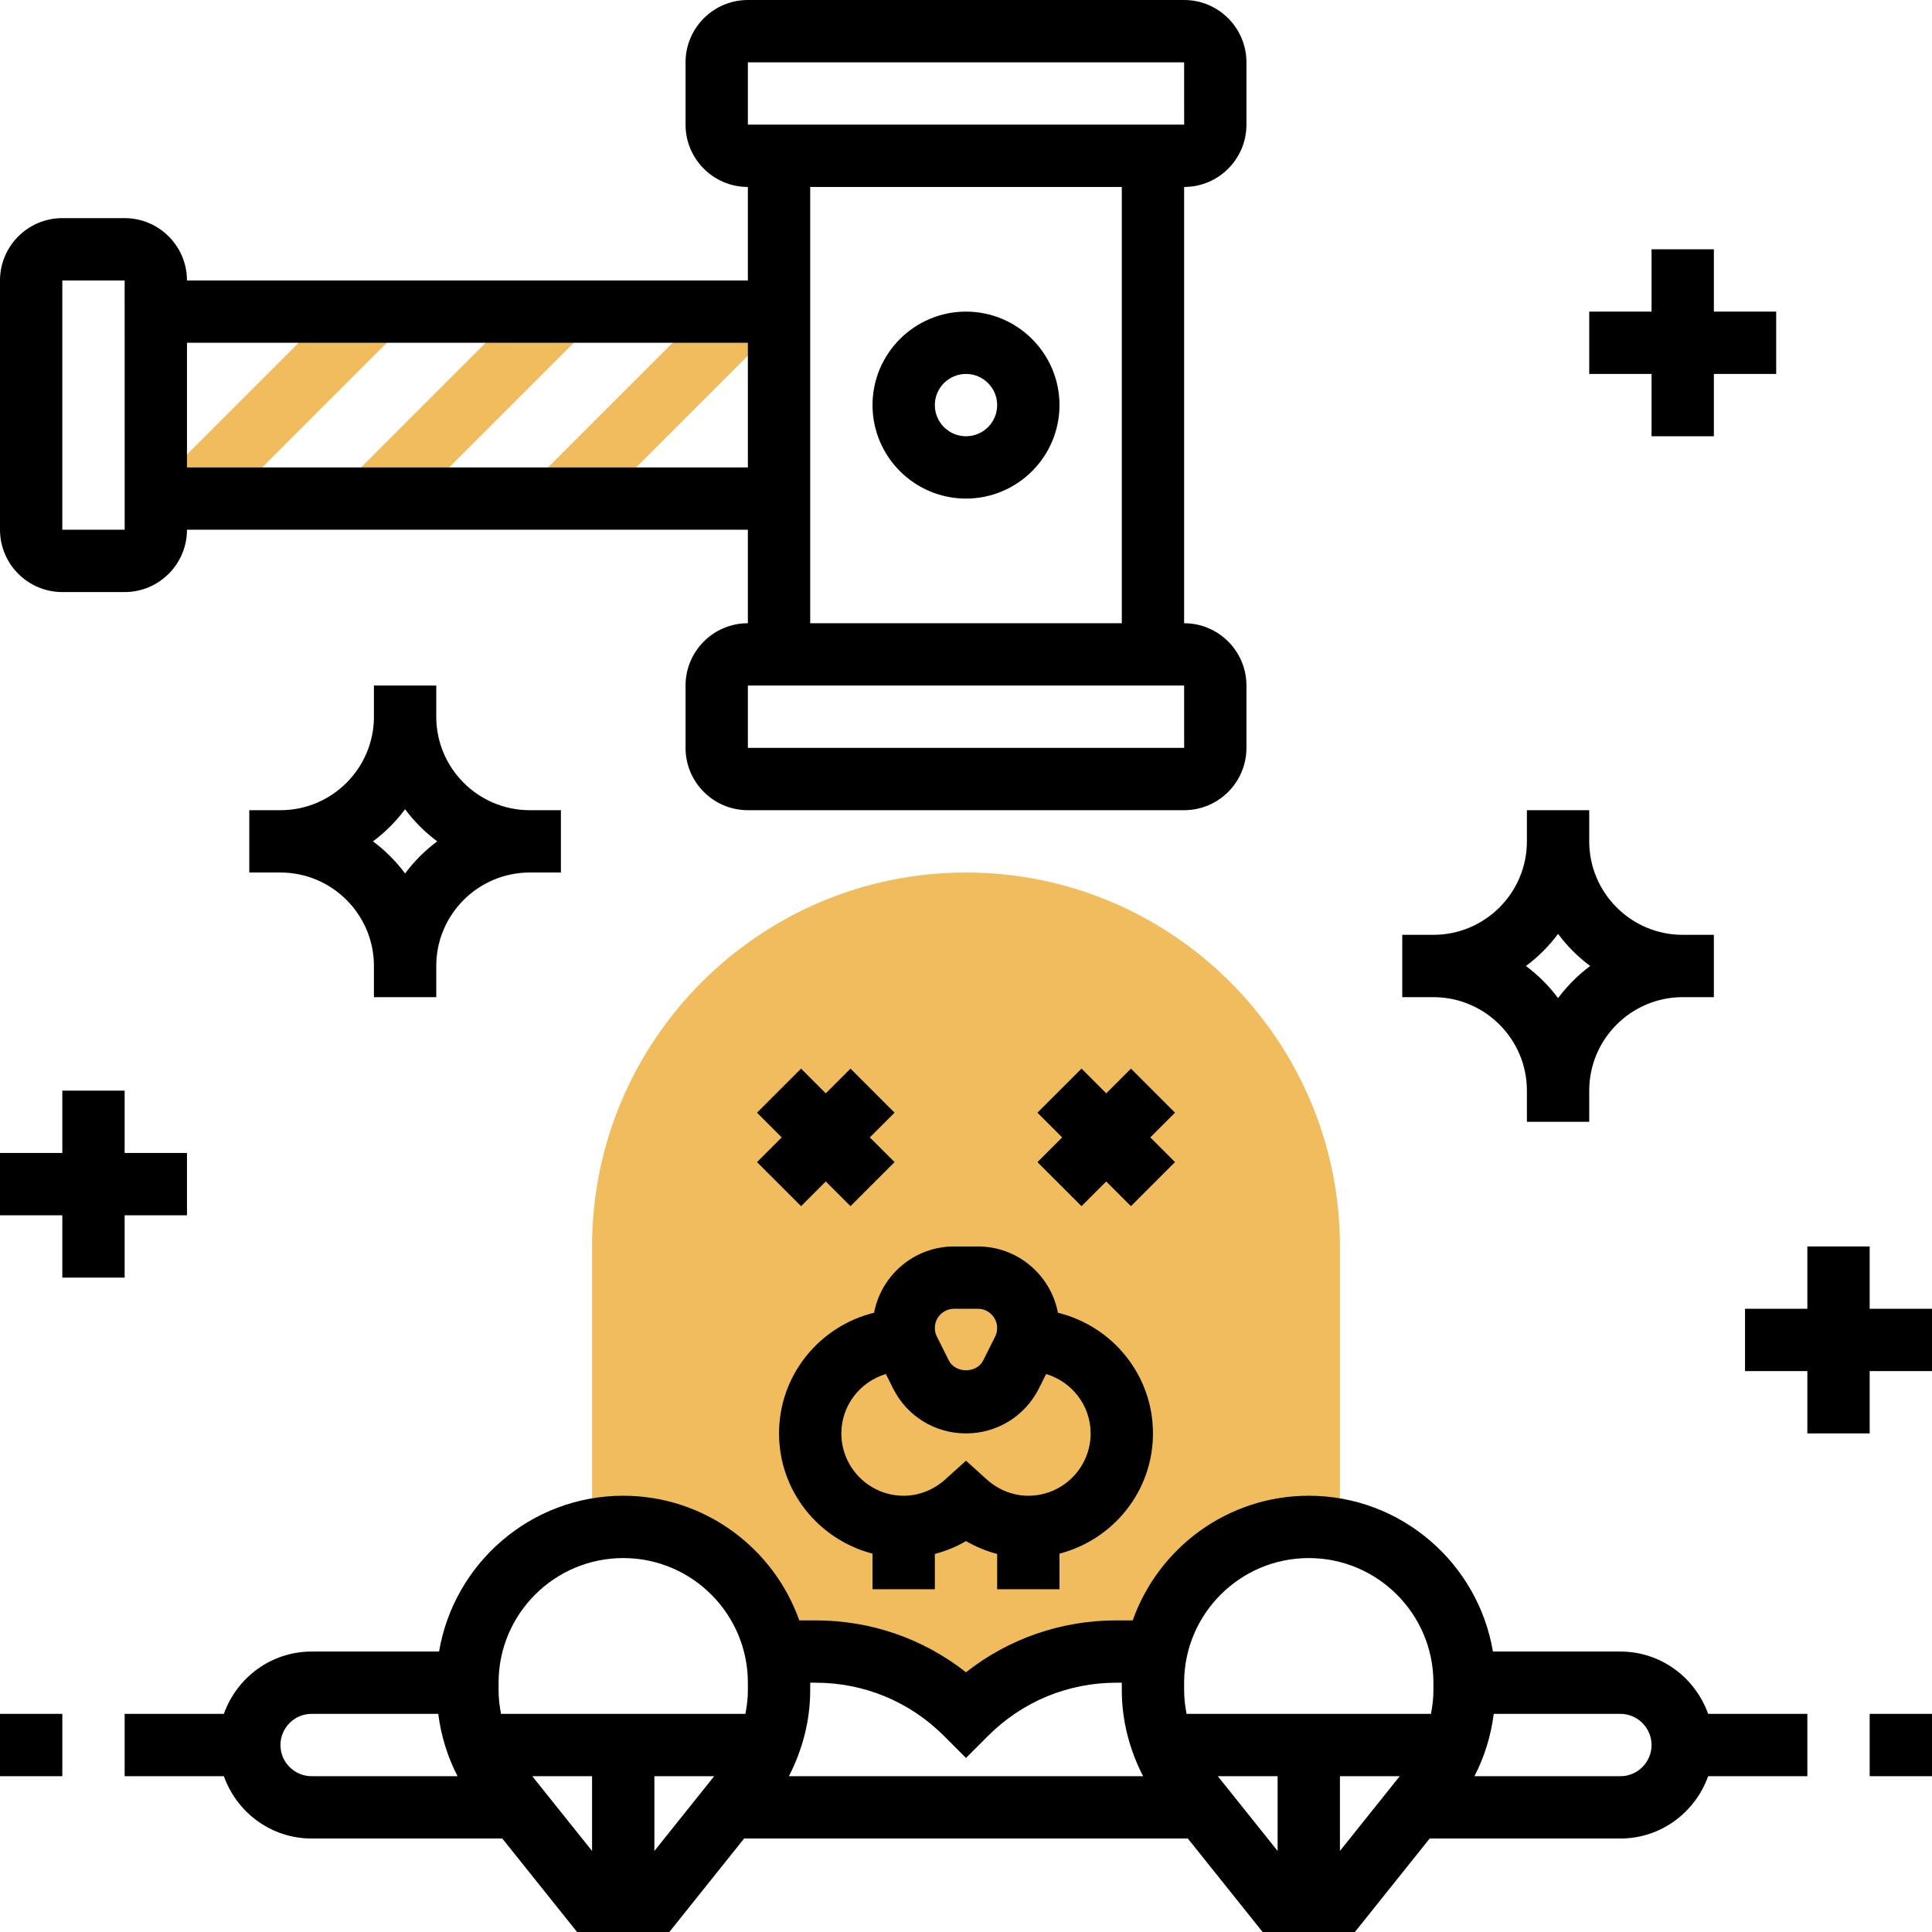 <svg height="496pt" viewBox="0 0 496 496" width="496pt" xmlns="http://www.w3.org/2000/svg"><g fill="#f0bc5e"><path d="m248 224c-52.938 0-96 43.062-96 96v72.809c2.586-.527 5.258-.809 8-.809 20.008 0 36.441 14.734 39.383 33.922l.617-1.922h9.375c14.488 0 28.387 5.754 38.625 16 10.246-10.246 24.137-16 38.625-16h9.375l.617 1.922c2.941-19.188 19.375-33.922 39.383-33.922 2.742 0 5.414.281 8 .809v-72.809c0-52.938-43.062-96-96-96zm0 0"/><path d="m42.34 122.344 47.996-47.996 11.316 11.312-48 48zm0 0"/><path d="m90.34 122.344 47.996-47.996 11.316 11.312-48 48zm0 0"/><path d="m138.34 122.348 47.996-48 11.316 11.312-48 48zm0 0"/></g><path d="m416 424h-32.719c-3.824-22.664-23.539-40-47.281-40-20.855 0-38.594 13.383-45.199 32h-4.176c-14.184 0-27.648 4.68-38.625 13.32-10.977-8.641-24.441-13.32-38.625-13.32h-4.176c-6.605-18.617-24.344-32-45.199-32-23.734 0-43.449 17.336-47.281 40h-32.719c-10.414 0-19.215 6.711-22.527 16h-25.473v16h25.473c3.312 9.289 12.113 16 22.527 16h48.953l19.199 24h23.688l19.199-24h113.914l19.199 24h23.688l19.199-24h48.961c10.414 0 19.215-6.711 22.527-16h25.473v-16h-25.473c-3.312-9.289-12.113-16-22.527-16zm-112 8c0-17.648 14.352-32 32-32s32 14.352 32 32v1.969c0 2.031-.246 4.047-.633 6.031h-62.742c-.379-1.984-.625-4-.625-6.031zm-176 0c0-17.648 14.352-32 32-32s32 14.352 32 32v1.969c0 2.031-.246 4.047-.633 6.031h-62.742c-.379-1.984-.625-4-.625-6.031zm-56 16c0-4.406 3.586-8 8-8h32.512c.711 5.594 2.367 11 4.953 16h-37.465c-4.414 0-8-3.594-8-8zm64.648 8h15.352v19.191zm31.352 19.191v-19.191h15.352zm34.535-19.191c3.504-6.793 5.465-14.336 5.465-22.031v-1.969h1.375c12.457 0 24.168 4.848 32.969 13.656l5.656 5.664 5.656-5.664c8.809-8.809 20.512-13.656 32.969-13.656h1.375v1.969c0 7.688 1.961 15.238 5.465 22.031zm110.113 0h15.352v19.191zm31.352 19.191v-19.191h15.352zm72-19.191h-37.465c2.586-5 4.242-10.406 4.953-16h32.512c4.414 0 8 3.594 8 8s-3.586 8-8 8zm0 0"/><path d="m272 408v-9.137c13.77-3.574 24-16 24-30.863 0-15.016-10.426-27.551-24.398-30.984-1.848-9.68-10.344-17.016-20.547-17.016h-6.109c-10.203 0-18.699 7.336-20.547 17.016-13.973 3.434-24.398 15.969-24.398 30.984 0 14.863 10.23 27.289 24 30.863v9.137h16v-9.055c2.793-.738 5.488-1.832 8-3.305 2.512 1.473 5.207 2.566 8 3.305v9.055zm-27.055-72h6.109c2.73 0 4.945 2.215 4.945 4.945 0 .758-.176 1.527-.52 2.207l-3.055 6.105c-1.691 3.383-7.16 3.375-8.84 0l-3.059-6.113c-.352-.672-.527-1.441-.527-2.199 0-2.73 2.215-4.945 4.945-4.945zm3.055 39.008-5.352 4.824c-2.992 2.688-6.77 4.168-10.648 4.168-8.824 0-16-7.176-16-16 0-7.223 4.84-13.273 11.426-15.258l1.84 3.684c3.574 7.133 10.75 11.574 18.734 11.574s15.16-4.441 18.734-11.574l1.84-3.672c6.586 1.973 11.426 8.023 11.426 15.246 0 8.824-7.176 16-16 16-3.879 0-7.656-1.48-10.648-4.168zm0 0"/><path d="m205.656 309.656 6.344-6.344 6.344 6.344 11.312-11.312-6.344-6.344 6.344-6.344-11.312-11.312-6.344 6.344-6.344-6.344-11.312 11.312 6.344 6.344-6.344 6.344zm0 0"/><path d="m290.344 274.344-6.344 6.344-6.344-6.344-11.312 11.312 6.344 6.344-6.344 6.344 11.312 11.312 6.344-6.344 6.344 6.344 11.312-11.312-6.344-6.344 6.344-6.344zm0 0"/><path d="m248 128c13.23 0 24-10.77 24-24s-10.77-24-24-24-24 10.77-24 24 10.77 24 24 24zm0-32c4.414 0 8 3.594 8 8s-3.586 8-8 8-8-3.594-8-8 3.586-8 8-8zm0 0"/><path d="m16 152h16c8.824 0 16-7.176 16-16h144v24c-8.824 0-16 7.176-16 16v16c0 8.824 7.176 16 16 16h112c8.824 0 16-7.176 16-16v-16c0-8.824-7.176-16-16-16v-112c8.824 0 16-7.176 16-16v-16c0-8.824-7.176-16-16-16h-112c-8.824 0-16 7.176-16 16v16c0 8.824 7.176 16 16 16v24h-144c0-8.824-7.176-16-16-16h-16c-8.824 0-16 7.176-16 16v64c0 8.824 7.176 16 16 16zm288.008 40h-112.008v-16h112zm-112.008-176h112l.008 16h-112.008zm96 32v112h-80v-112zm-96 40v32h-144v-32zm-176-16h16l.008 64h-16.008zm0 0"/><path d="m424 112h16v-16h16v-16h-16v-16h-16v16h-16v16h16zm0 0"/><path d="m32 328v-16h16v-16h-16v-16h-16v16h-16v16h16v16zm0 0"/><path d="m480 336v-16h-16v16h-16v16h16v16h16v-16h16v-16zm0 0"/><path d="m112 256v-8c0-13.23 10.77-24 24-24h8v-16h-8c-13.23 0-24-10.77-24-24v-8h-16v8c0 13.23-10.77 24-24 24h-8v16h8c13.23 0 24 10.77 24 24v8zm-16.246-40c3.141-2.336 5.91-5.105 8.246-8.246 2.336 3.141 5.105 5.91 8.246 8.246-3.141 2.336-5.91 5.105-8.246 8.246-2.336-3.141-5.105-5.91-8.246-8.246zm0 0"/><path d="m392 280v8h16v-8c0-13.23 10.77-24 24-24h8v-16h-8c-13.23 0-24-10.77-24-24v-8h-16v8c0 13.23-10.77 24-24 24h-8v16h8c13.23 0 24 10.77 24 24zm8-40.246c2.336 3.141 5.105 5.91 8.246 8.246-3.141 2.336-5.91 5.105-8.246 8.246-2.336-3.141-5.105-5.91-8.246-8.246 3.141-2.336 5.91-5.105 8.246-8.246zm0 0"/><path d="m480 440h16v16h-16zm0 0"/><path d="m0 440h16v16h-16zm0 0"/></svg>